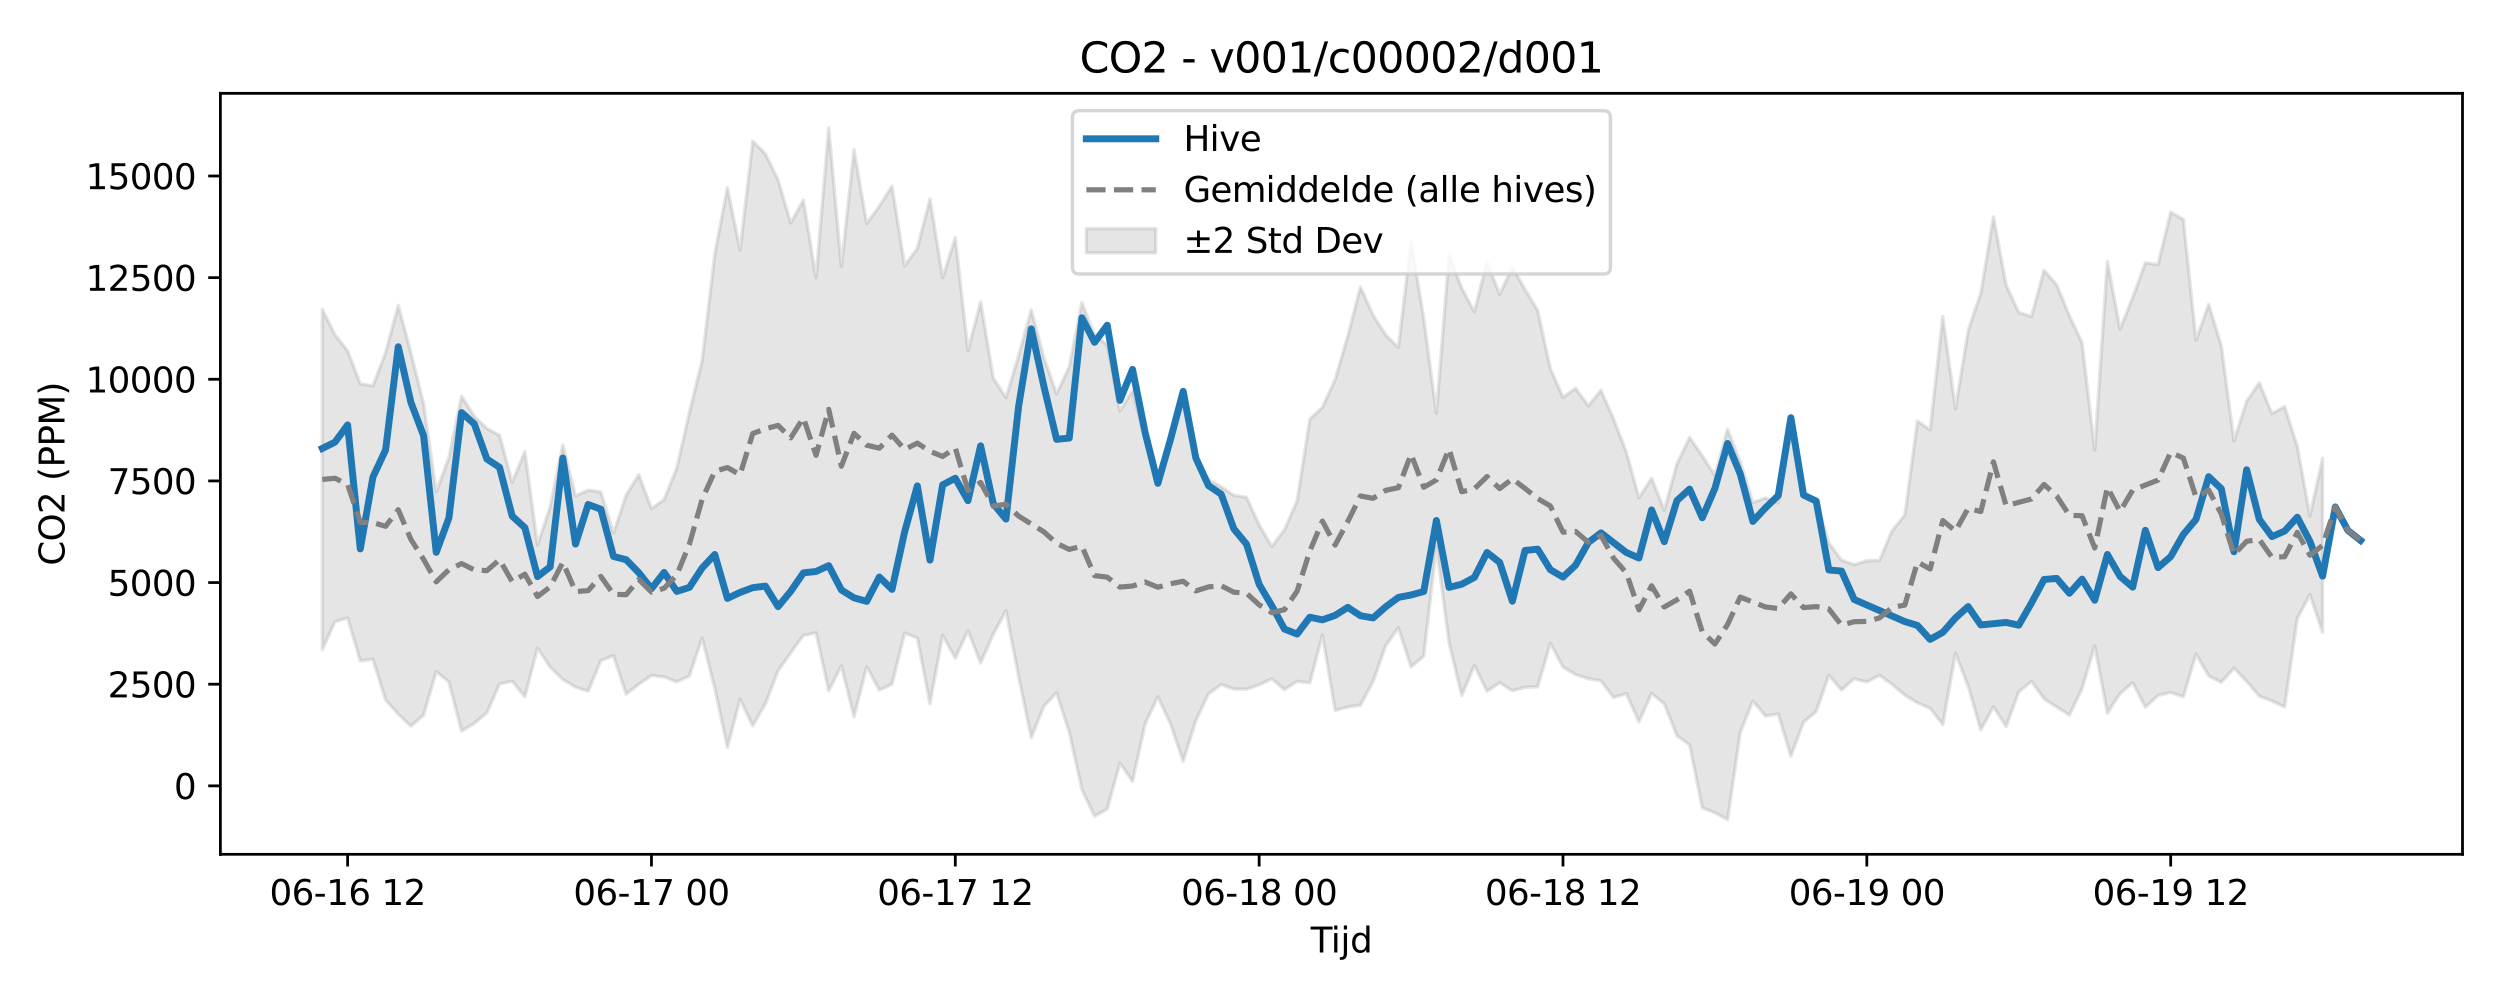 <?xml version="1.0" encoding="utf-8" standalone="no"?>
<!DOCTYPE svg PUBLIC "-//W3C//DTD SVG 1.1//EN"
  "http://www.w3.org/Graphics/SVG/1.1/DTD/svg11.dtd">
<svg xmlns:xlink="http://www.w3.org/1999/xlink" width="720pt" height="288pt" viewBox="0 0 720 288" xmlns="http://www.w3.org/2000/svg" version="1.1">
 <defs>
  <style type="text/css">*{stroke-linejoin: round; stroke-linecap: butt}</style>
 </defs>
 <g id="figure_1">
  <g id="patch_1">
   <path d="M 0 288 
L 720 288 
L 720 0 
L 0 0 
z
" style="fill: #ffffff"/>
  </g>
  <g id="axes_1">
   <g id="patch_2">
    <path d="M 63.47 246.04 
L 709.2 246.04 
L 709.2 26.88 
L 63.47 26.88 
z
" style="fill: #ffffff"/>
   </g>
   <g id="FillBetweenPolyCollection_1">
    <defs>
     <path id="mc5a07f7e3c" d="M 92.821 -198.936 
L 92.821 -100.894 
L 96.467 -108.963 
L 100.114 -110.028 
L 103.76 -97.666 
L 107.406 -98.121 
L 111.052 -86.425 
L 114.698 -82.326 
L 118.344 -78.855 
L 121.99 -82.072 
L 125.637 -94.523 
L 129.283 -91.636 
L 132.929 -77.458 
L 136.575 -79.646 
L 140.221 -82.703 
L 143.867 -90.979 
L 147.513 -91.82 
L 151.159 -87.333 
L 154.806 -101.337 
L 158.452 -95.851 
L 162.098 -92.318 
L 165.744 -90.089 
L 169.39 -88.935 
L 173.036 -97.717 
L 176.682 -99.185 
L 180.329 -88.065 
L 183.975 -90.92 
L 187.621 -93.472 
L 191.267 -93.019 
L 194.913 -91.595 
L 198.559 -93.34 
L 202.205 -104.268 
L 205.851 -89.753 
L 209.498 -72.75 
L 213.144 -86.603 
L 216.79 -78.963 
L 220.436 -85.31 
L 224.082 -94.792 
L 227.728 -100.003 
L 231.374 -105.001 
L 235.021 -105.752 
L 238.667 -89.053 
L 242.313 -96.244 
L 245.959 -81.586 
L 249.605 -95.941 
L 253.251 -89.253 
L 256.897 -90.958 
L 260.543 -105.668 
L 264.19 -104.264 
L 267.836 -85.333 
L 271.482 -105.01 
L 275.128 -98.432 
L 278.774 -106.393 
L 282.42 -97.05 
L 286.066 -105.324 
L 289.712 -112.128 
L 293.359 -93.141 
L 297.005 -75.57 
L 300.651 -84.665 
L 304.297 -88.443 
L 307.943 -77.171 
L 311.589 -60.621 
L 315.235 -52.902 
L 318.882 -54.985 
L 322.528 -68.219 
L 326.174 -62.979 
L 329.82 -79.549 
L 333.466 -87.325 
L 337.112 -79.508 
L 340.758 -68.785 
L 344.404 -80.46 
L 348.051 -88.141 
L 351.697 -90.849 
L 355.343 -89.554 
L 358.989 -89.515 
L 362.635 -90.764 
L 366.281 -92.492 
L 369.927 -89.382 
L 373.574 -91.777 
L 377.22 -91.322 
L 380.866 -105.12 
L 384.512 -83.415 
L 388.158 -84.378 
L 391.804 -84.935 
L 395.45 -91.723 
L 399.096 -102.057 
L 402.743 -107.199 
L 406.389 -95.928 
L 410.035 -99.025 
L 413.681 -130.581 
L 417.327 -102.898 
L 420.973 -87.683 
L 424.619 -96.304 
L 428.266 -88.911 
L 431.912 -91.378 
L 435.558 -89.081 
L 439.204 -90.049 
L 442.85 -90.201 
L 446.496 -102.708 
L 450.142 -95.866 
L 453.788 -93.705 
L 457.435 -92.523 
L 461.081 -91.934 
L 464.727 -87.12 
L 468.373 -88.241 
L 472.019 -80.11 
L 475.665 -88.311 
L 479.311 -85.279 
L 482.958 -76.127 
L 486.604 -73.454 
L 490.25 -55.367 
L 493.896 -53.917 
L 497.542 -51.922 
L 501.188 -76.984 
L 504.834 -86.092 
L 508.48 -81.768 
L 512.127 -82.36 
L 515.773 -70.225 
L 519.419 -79.985 
L 523.065 -83.06 
L 526.711 -93.552 
L 530.357 -89.265 
L 534.003 -92.525 
L 537.649 -91.561 
L 541.296 -93.486 
L 544.942 -90.917 
L 548.588 -87.79 
L 552.234 -85.591 
L 555.88 -84.014 
L 559.526 -79.32 
L 563.172 -99.833 
L 566.819 -90.426 
L 570.465 -77.801 
L 574.111 -84.425 
L 577.757 -78.759 
L 581.403 -88.72 
L 585.049 -91.745 
L 588.695 -86.768 
L 592.341 -84.358 
L 595.988 -82.068 
L 599.634 -89.655 
L 603.28 -101.932 
L 606.926 -82.623 
L 610.572 -88.236 
L 614.218 -91.385 
L 617.864 -84.302 
L 621.511 -87.696 
L 625.157 -88.577 
L 628.803 -87.314 
L 632.449 -99.632 
L 636.095 -93.342 
L 639.741 -91.486 
L 643.387 -95.56 
L 647.033 -91.765 
L 650.68 -87.533 
L 654.326 -86.101 
L 657.972 -84.405 
L 661.618 -109.884 
L 665.264 -116.754 
L 668.91 -105.888 
L 668.91 -155.976 
L 668.91 -155.976 
L 665.264 -139.413 
L 661.618 -159.467 
L 657.972 -170.937 
L 654.326 -168.868 
L 650.68 -177.743 
L 647.033 -172.44 
L 643.387 -161.029 
L 639.741 -188.419 
L 636.095 -200.333 
L 632.449 -190.065 
L 628.803 -224.825 
L 625.157 -226.883 
L 621.511 -211.796 
L 617.864 -212.305 
L 614.218 -202.308 
L 610.572 -193.171 
L 606.926 -212.72 
L 603.28 -158.432 
L 599.634 -189.293 
L 595.988 -197.078 
L 592.341 -205.907 
L 588.695 -210.17 
L 585.049 -196.843 
L 581.403 -198.03 
L 577.757 -205.967 
L 574.111 -225.546 
L 570.465 -203.529 
L 566.819 -192.769 
L 563.172 -170.25 
L 559.526 -196.832 
L 555.88 -164.237 
L 552.234 -166.711 
L 548.588 -139.678 
L 544.942 -135.206 
L 541.296 -126.595 
L 537.649 -126.51 
L 534.003 -125.373 
L 530.357 -126.667 
L 526.711 -131.652 
L 523.065 -143.545 
L 519.419 -146.027 
L 515.773 -163.7 
L 512.127 -143.149 
L 508.48 -144.608 
L 504.834 -143.246 
L 501.188 -155.092 
L 497.542 -164.371 
L 493.896 -151.112 
L 490.25 -156.712 
L 486.604 -162.019 
L 482.958 -154.402 
L 479.311 -141.09 
L 475.665 -150.284 
L 472.019 -144.629 
L 468.373 -157.829 
L 464.727 -167.298 
L 461.081 -175.609 
L 457.435 -171.132 
L 453.788 -176.179 
L 450.142 -173.606 
L 446.496 -181.862 
L 442.85 -198.617 
L 439.204 -204.628 
L 435.558 -211.124 
L 431.912 -203.185 
L 428.266 -212.594 
L 424.619 -198.148 
L 420.973 -205.07 
L 417.327 -214.508 
L 413.681 -168.992 
L 410.035 -196.288 
L 406.389 -218.486 
L 402.743 -187.915 
L 399.096 -191.509 
L 395.45 -197.254 
L 391.804 -205.36 
L 388.158 -191.208 
L 384.512 -178.638 
L 380.866 -170.715 
L 377.22 -167.256 
L 373.574 -143.746 
L 369.927 -135.434 
L 366.281 -130.606 
L 362.635 -136.848 
L 358.989 -144.782 
L 355.343 -145.328 
L 351.697 -147.801 
L 348.051 -149.809 
L 344.404 -155.178 
L 340.758 -172.414 
L 337.112 -160.269 
L 333.466 -150.423 
L 329.82 -161.197 
L 326.174 -175.483 
L 322.528 -169.612 
L 318.882 -188.592 
L 315.235 -191.533 
L 311.589 -200.8 
L 307.943 -182.385 
L 304.297 -174.589 
L 300.651 -184.984 
L 297.005 -198.713 
L 293.359 -185.62 
L 289.712 -173.451 
L 286.066 -179.12 
L 282.42 -201.043 
L 278.774 -187.043 
L 275.128 -219.534 
L 271.482 -208.053 
L 267.836 -230.708 
L 264.19 -216.506 
L 260.543 -211.407 
L 256.897 -234.4 
L 253.251 -228.612 
L 249.605 -223.629 
L 245.959 -244.828 
L 242.313 -211.23 
L 238.667 -251.158 
L 235.021 -207.991 
L 231.374 -230.32 
L 227.728 -223.789 
L 224.082 -236.185 
L 220.436 -243.698 
L 216.79 -247.322 
L 213.144 -215.958 
L 209.498 -233.933 
L 205.851 -214.768 
L 202.205 -184.054 
L 198.559 -169.317 
L 194.913 -153.217 
L 191.267 -144.152 
L 187.621 -141.501 
L 183.975 -151.288 
L 180.329 -145.398 
L 176.682 -134.48 
L 173.036 -146.284 
L 169.39 -146.854 
L 165.744 -145.177 
L 162.098 -159.8 
L 158.452 -142.118 
L 154.806 -131.07 
L 151.159 -157.963 
L 147.513 -149.126 
L 143.867 -162.644 
L 140.221 -164.596 
L 136.575 -168.112 
L 132.929 -173.916 
L 129.283 -156.221 
L 125.637 -146.34 
L 121.99 -171.748 
L 118.344 -186.431 
L 114.698 -200.073 
L 111.052 -186.427 
L 107.406 -176.891 
L 103.76 -177.458 
L 100.114 -186.963 
L 96.467 -191.577 
L 92.821 -198.936 
z
" style="stroke: #808080; stroke-opacity: 0.2"/>
    </defs>
    <g clip-path="url(#p10c79f0e01)">
     <use xlink:href="#mc5a07f7e3c" x="0" y="288" style="fill: #808080; fill-opacity: 0.2; stroke: #808080; stroke-opacity: 0.2"/>
    </g>
   </g>
   <g id="matplotlib.axis_1">
    <g id="xtick_1">
     <g id="line2d_1">
      <defs>
       <path id="m5c81a3098c" d="M 0 0 
L 0 3.5 
" style="stroke: #000000; stroke-width: 0.8"/>
      </defs>
      <g>
       <use xlink:href="#m5c81a3098c" x="100.114" y="246.04" style="stroke: #000000; stroke-width: 0.8"/>
      </g>
     </g>
     <g id="text_1">
      <!-- 06-16 12 -->
      <g transform="translate(77.633 260.638) scale(0.1 -0.1)">
       <defs>
        <path id="DejaVuSans-30" d="M 2034 4250 
Q 1547 4250 1301 3770 
Q 1056 3291 1056 2328 
Q 1056 1369 1301 889 
Q 1547 409 2034 409 
Q 2525 409 2770 889 
Q 3016 1369 3016 2328 
Q 3016 3291 2770 3770 
Q 2525 4250 2034 4250 
z
M 2034 4750 
Q 2819 4750 3233 4129 
Q 3647 3509 3647 2328 
Q 3647 1150 3233 529 
Q 2819 -91 2034 -91 
Q 1250 -91 836 529 
Q 422 1150 422 2328 
Q 422 3509 836 4129 
Q 1250 4750 2034 4750 
z
" transform="scale(0.016)"/>
        <path id="DejaVuSans-36" d="M 2113 2584 
Q 1688 2584 1439 2293 
Q 1191 2003 1191 1497 
Q 1191 994 1439 701 
Q 1688 409 2113 409 
Q 2538 409 2786 701 
Q 3034 994 3034 1497 
Q 3034 2003 2786 2293 
Q 2538 2584 2113 2584 
z
M 3366 4563 
L 3366 3988 
Q 3128 4100 2886 4159 
Q 2644 4219 2406 4219 
Q 1781 4219 1451 3797 
Q 1122 3375 1075 2522 
Q 1259 2794 1537 2939 
Q 1816 3084 2150 3084 
Q 2853 3084 3261 2657 
Q 3669 2231 3669 1497 
Q 3669 778 3244 343 
Q 2819 -91 2113 -91 
Q 1303 -91 875 529 
Q 447 1150 447 2328 
Q 447 3434 972 4092 
Q 1497 4750 2381 4750 
Q 2619 4750 2861 4703 
Q 3103 4656 3366 4563 
z
" transform="scale(0.016)"/>
        <path id="DejaVuSans-2d" d="M 313 2009 
L 1997 2009 
L 1997 1497 
L 313 1497 
L 313 2009 
z
" transform="scale(0.016)"/>
        <path id="DejaVuSans-31" d="M 794 531 
L 1825 531 
L 1825 4091 
L 703 3866 
L 703 4441 
L 1819 4666 
L 2450 4666 
L 2450 531 
L 3481 531 
L 3481 0 
L 794 0 
L 794 531 
z
" transform="scale(0.016)"/>
        <path id="DejaVuSans-20" transform="scale(0.016)"/>
        <path id="DejaVuSans-32" d="M 1228 531 
L 3431 531 
L 3431 0 
L 469 0 
L 469 531 
Q 828 903 1448 1529 
Q 2069 2156 2228 2338 
Q 2531 2678 2651 2914 
Q 2772 3150 2772 3378 
Q 2772 3750 2511 3984 
Q 2250 4219 1831 4219 
Q 1534 4219 1204 4116 
Q 875 4013 500 3803 
L 500 4441 
Q 881 4594 1212 4672 
Q 1544 4750 1819 4750 
Q 2544 4750 2975 4387 
Q 3406 4025 3406 3419 
Q 3406 3131 3298 2873 
Q 3191 2616 2906 2266 
Q 2828 2175 2409 1742 
Q 1991 1309 1228 531 
z
" transform="scale(0.016)"/>
       </defs>
       <use xlink:href="#DejaVuSans-30"/>
       <use xlink:href="#DejaVuSans-36" transform="translate(63.623 0)"/>
       <use xlink:href="#DejaVuSans-2d" transform="translate(127.246 0)"/>
       <use xlink:href="#DejaVuSans-31" transform="translate(163.33 0)"/>
       <use xlink:href="#DejaVuSans-36" transform="translate(226.953 0)"/>
       <use xlink:href="#DejaVuSans-20" transform="translate(290.576 0)"/>
       <use xlink:href="#DejaVuSans-31" transform="translate(322.363 0)"/>
       <use xlink:href="#DejaVuSans-32" transform="translate(385.986 0)"/>
      </g>
     </g>
    </g>
    <g id="xtick_2">
     <g id="line2d_2">
      <g>
       <use xlink:href="#m5c81a3098c" x="187.621" y="246.04" style="stroke: #000000; stroke-width: 0.8"/>
      </g>
     </g>
     <g id="text_2">
      <!-- 06-17 00 -->
      <g transform="translate(165.14 260.638) scale(0.1 -0.1)">
       <defs>
        <path id="DejaVuSans-37" d="M 525 4666 
L 3525 4666 
L 3525 4397 
L 1831 0 
L 1172 0 
L 2766 4134 
L 525 4134 
L 525 4666 
z
" transform="scale(0.016)"/>
       </defs>
       <use xlink:href="#DejaVuSans-30"/>
       <use xlink:href="#DejaVuSans-36" transform="translate(63.623 0)"/>
       <use xlink:href="#DejaVuSans-2d" transform="translate(127.246 0)"/>
       <use xlink:href="#DejaVuSans-31" transform="translate(163.33 0)"/>
       <use xlink:href="#DejaVuSans-37" transform="translate(226.953 0)"/>
       <use xlink:href="#DejaVuSans-20" transform="translate(290.576 0)"/>
       <use xlink:href="#DejaVuSans-30" transform="translate(322.363 0)"/>
       <use xlink:href="#DejaVuSans-30" transform="translate(385.986 0)"/>
      </g>
     </g>
    </g>
    <g id="xtick_3">
     <g id="line2d_3">
      <g>
       <use xlink:href="#m5c81a3098c" x="275.128" y="246.04" style="stroke: #000000; stroke-width: 0.8"/>
      </g>
     </g>
     <g id="text_3">
      <!-- 06-17 12 -->
      <g transform="translate(252.648 260.638) scale(0.1 -0.1)">
       <use xlink:href="#DejaVuSans-30"/>
       <use xlink:href="#DejaVuSans-36" transform="translate(63.623 0)"/>
       <use xlink:href="#DejaVuSans-2d" transform="translate(127.246 0)"/>
       <use xlink:href="#DejaVuSans-31" transform="translate(163.33 0)"/>
       <use xlink:href="#DejaVuSans-37" transform="translate(226.953 0)"/>
       <use xlink:href="#DejaVuSans-20" transform="translate(290.576 0)"/>
       <use xlink:href="#DejaVuSans-31" transform="translate(322.363 0)"/>
       <use xlink:href="#DejaVuSans-32" transform="translate(385.986 0)"/>
      </g>
     </g>
    </g>
    <g id="xtick_4">
     <g id="line2d_4">
      <g>
       <use xlink:href="#m5c81a3098c" x="362.635" y="246.04" style="stroke: #000000; stroke-width: 0.8"/>
      </g>
     </g>
     <g id="text_4">
      <!-- 06-18 00 -->
      <g transform="translate(340.155 260.638) scale(0.1 -0.1)">
       <defs>
        <path id="DejaVuSans-38" d="M 2034 2216 
Q 1584 2216 1326 1975 
Q 1069 1734 1069 1313 
Q 1069 891 1326 650 
Q 1584 409 2034 409 
Q 2484 409 2743 651 
Q 3003 894 3003 1313 
Q 3003 1734 2745 1975 
Q 2488 2216 2034 2216 
z
M 1403 2484 
Q 997 2584 770 2862 
Q 544 3141 544 3541 
Q 544 4100 942 4425 
Q 1341 4750 2034 4750 
Q 2731 4750 3128 4425 
Q 3525 4100 3525 3541 
Q 3525 3141 3298 2862 
Q 3072 2584 2669 2484 
Q 3125 2378 3379 2068 
Q 3634 1759 3634 1313 
Q 3634 634 3220 271 
Q 2806 -91 2034 -91 
Q 1263 -91 848 271 
Q 434 634 434 1313 
Q 434 1759 690 2068 
Q 947 2378 1403 2484 
z
M 1172 3481 
Q 1172 3119 1398 2916 
Q 1625 2713 2034 2713 
Q 2441 2713 2670 2916 
Q 2900 3119 2900 3481 
Q 2900 3844 2670 4047 
Q 2441 4250 2034 4250 
Q 1625 4250 1398 4047 
Q 1172 3844 1172 3481 
z
" transform="scale(0.016)"/>
       </defs>
       <use xlink:href="#DejaVuSans-30"/>
       <use xlink:href="#DejaVuSans-36" transform="translate(63.623 0)"/>
       <use xlink:href="#DejaVuSans-2d" transform="translate(127.246 0)"/>
       <use xlink:href="#DejaVuSans-31" transform="translate(163.33 0)"/>
       <use xlink:href="#DejaVuSans-38" transform="translate(226.953 0)"/>
       <use xlink:href="#DejaVuSans-20" transform="translate(290.576 0)"/>
       <use xlink:href="#DejaVuSans-30" transform="translate(322.363 0)"/>
       <use xlink:href="#DejaVuSans-30" transform="translate(385.986 0)"/>
      </g>
     </g>
    </g>
    <g id="xtick_5">
     <g id="line2d_5">
      <g>
       <use xlink:href="#m5c81a3098c" x="450.142" y="246.04" style="stroke: #000000; stroke-width: 0.8"/>
      </g>
     </g>
     <g id="text_5">
      <!-- 06-18 12 -->
      <g transform="translate(427.662 260.638) scale(0.1 -0.1)">
       <use xlink:href="#DejaVuSans-30"/>
       <use xlink:href="#DejaVuSans-36" transform="translate(63.623 0)"/>
       <use xlink:href="#DejaVuSans-2d" transform="translate(127.246 0)"/>
       <use xlink:href="#DejaVuSans-31" transform="translate(163.33 0)"/>
       <use xlink:href="#DejaVuSans-38" transform="translate(226.953 0)"/>
       <use xlink:href="#DejaVuSans-20" transform="translate(290.576 0)"/>
       <use xlink:href="#DejaVuSans-31" transform="translate(322.363 0)"/>
       <use xlink:href="#DejaVuSans-32" transform="translate(385.986 0)"/>
      </g>
     </g>
    </g>
    <g id="xtick_6">
     <g id="line2d_6">
      <g>
       <use xlink:href="#m5c81a3098c" x="537.649" y="246.04" style="stroke: #000000; stroke-width: 0.8"/>
      </g>
     </g>
     <g id="text_6">
      <!-- 06-19 00 -->
      <g transform="translate(515.169 260.638) scale(0.1 -0.1)">
       <defs>
        <path id="DejaVuSans-39" d="M 703 97 
L 703 672 
Q 941 559 1184 500 
Q 1428 441 1663 441 
Q 2288 441 2617 861 
Q 2947 1281 2994 2138 
Q 2813 1869 2534 1725 
Q 2256 1581 1919 1581 
Q 1219 1581 811 2004 
Q 403 2428 403 3163 
Q 403 3881 828 4315 
Q 1253 4750 1959 4750 
Q 2769 4750 3195 4129 
Q 3622 3509 3622 2328 
Q 3622 1225 3098 567 
Q 2575 -91 1691 -91 
Q 1453 -91 1209 -44 
Q 966 3 703 97 
z
M 1959 2075 
Q 2384 2075 2632 2365 
Q 2881 2656 2881 3163 
Q 2881 3666 2632 3958 
Q 2384 4250 1959 4250 
Q 1534 4250 1286 3958 
Q 1038 3666 1038 3163 
Q 1038 2656 1286 2365 
Q 1534 2075 1959 2075 
z
" transform="scale(0.016)"/>
       </defs>
       <use xlink:href="#DejaVuSans-30"/>
       <use xlink:href="#DejaVuSans-36" transform="translate(63.623 0)"/>
       <use xlink:href="#DejaVuSans-2d" transform="translate(127.246 0)"/>
       <use xlink:href="#DejaVuSans-31" transform="translate(163.33 0)"/>
       <use xlink:href="#DejaVuSans-39" transform="translate(226.953 0)"/>
       <use xlink:href="#DejaVuSans-20" transform="translate(290.576 0)"/>
       <use xlink:href="#DejaVuSans-30" transform="translate(322.363 0)"/>
       <use xlink:href="#DejaVuSans-30" transform="translate(385.986 0)"/>
      </g>
     </g>
    </g>
    <g id="xtick_7">
     <g id="line2d_7">
      <g>
       <use xlink:href="#m5c81a3098c" x="625.157" y="246.04" style="stroke: #000000; stroke-width: 0.8"/>
      </g>
     </g>
     <g id="text_7">
      <!-- 06-19 12 -->
      <g transform="translate(602.676 260.638) scale(0.1 -0.1)">
       <use xlink:href="#DejaVuSans-30"/>
       <use xlink:href="#DejaVuSans-36" transform="translate(63.623 0)"/>
       <use xlink:href="#DejaVuSans-2d" transform="translate(127.246 0)"/>
       <use xlink:href="#DejaVuSans-31" transform="translate(163.33 0)"/>
       <use xlink:href="#DejaVuSans-39" transform="translate(226.953 0)"/>
       <use xlink:href="#DejaVuSans-20" transform="translate(290.576 0)"/>
       <use xlink:href="#DejaVuSans-31" transform="translate(322.363 0)"/>
       <use xlink:href="#DejaVuSans-32" transform="translate(385.986 0)"/>
      </g>
     </g>
    </g>
    <g id="text_8">
     <!-- Tijd -->
     <g transform="translate(377.485 274.317) scale(0.1 -0.1)">
      <defs>
       <path id="DejaVuSans-54" d="M -19 4666 
L 3928 4666 
L 3928 4134 
L 2272 4134 
L 2272 0 
L 1638 0 
L 1638 4134 
L -19 4134 
L -19 4666 
z
" transform="scale(0.016)"/>
       <path id="DejaVuSans-69" d="M 603 3500 
L 1178 3500 
L 1178 0 
L 603 0 
L 603 3500 
z
M 603 4863 
L 1178 4863 
L 1178 4134 
L 603 4134 
L 603 4863 
z
" transform="scale(0.016)"/>
       <path id="DejaVuSans-6a" d="M 603 3500 
L 1178 3500 
L 1178 -63 
Q 1178 -731 923 -1031 
Q 669 -1331 103 -1331 
L -116 -1331 
L -116 -844 
L 38 -844 
Q 366 -844 484 -692 
Q 603 -541 603 -63 
L 603 3500 
z
M 603 4863 
L 1178 4863 
L 1178 4134 
L 603 4134 
L 603 4863 
z
" transform="scale(0.016)"/>
       <path id="DejaVuSans-64" d="M 2906 2969 
L 2906 4863 
L 3481 4863 
L 3481 0 
L 2906 0 
L 2906 525 
Q 2725 213 2448 61 
Q 2172 -91 1784 -91 
Q 1150 -91 751 415 
Q 353 922 353 1747 
Q 353 2572 751 3078 
Q 1150 3584 1784 3584 
Q 2172 3584 2448 3432 
Q 2725 3281 2906 2969 
z
M 947 1747 
Q 947 1113 1208 752 
Q 1469 391 1925 391 
Q 2381 391 2643 752 
Q 2906 1113 2906 1747 
Q 2906 2381 2643 2742 
Q 2381 3103 1925 3103 
Q 1469 3103 1208 2742 
Q 947 2381 947 1747 
z
" transform="scale(0.016)"/>
      </defs>
      <use xlink:href="#DejaVuSans-54"/>
      <use xlink:href="#DejaVuSans-69" transform="translate(57.959 0)"/>
      <use xlink:href="#DejaVuSans-6a" transform="translate(85.742 0)"/>
      <use xlink:href="#DejaVuSans-64" transform="translate(113.525 0)"/>
     </g>
    </g>
   </g>
   <g id="matplotlib.axis_2">
    <g id="ytick_1">
     <g id="line2d_8">
      <defs>
       <path id="me2ea8c45c2" d="M 0 0 
L -3.5 0 
" style="stroke: #000000; stroke-width: 0.8"/>
      </defs>
      <g>
       <use xlink:href="#me2ea8c45c2" x="63.47" y="226.328" style="stroke: #000000; stroke-width: 0.8"/>
      </g>
     </g>
     <g id="text_9">
      <!-- 0 -->
      <g transform="translate(50.108 230.127) scale(0.1 -0.1)">
       <use xlink:href="#DejaVuSans-30"/>
      </g>
     </g>
    </g>
    <g id="ytick_2">
     <g id="line2d_9">
      <g>
       <use xlink:href="#me2ea8c45c2" x="63.47" y="197.054" style="stroke: #000000; stroke-width: 0.8"/>
      </g>
     </g>
     <g id="text_10">
      <!-- 2500 -->
      <g transform="translate(31.02 200.853) scale(0.1 -0.1)">
       <defs>
        <path id="DejaVuSans-35" d="M 691 4666 
L 3169 4666 
L 3169 4134 
L 1269 4134 
L 1269 2991 
Q 1406 3038 1543 3061 
Q 1681 3084 1819 3084 
Q 2600 3084 3056 2656 
Q 3513 2228 3513 1497 
Q 3513 744 3044 326 
Q 2575 -91 1722 -91 
Q 1428 -91 1123 -41 
Q 819 9 494 109 
L 494 744 
Q 775 591 1075 516 
Q 1375 441 1709 441 
Q 2250 441 2565 725 
Q 2881 1009 2881 1497 
Q 2881 1984 2565 2268 
Q 2250 2553 1709 2553 
Q 1456 2553 1204 2497 
Q 953 2441 691 2322 
L 691 4666 
z
" transform="scale(0.016)"/>
       </defs>
       <use xlink:href="#DejaVuSans-32"/>
       <use xlink:href="#DejaVuSans-35" transform="translate(63.623 0)"/>
       <use xlink:href="#DejaVuSans-30" transform="translate(127.246 0)"/>
       <use xlink:href="#DejaVuSans-30" transform="translate(190.869 0)"/>
      </g>
     </g>
    </g>
    <g id="ytick_3">
     <g id="line2d_10">
      <g>
       <use xlink:href="#me2ea8c45c2" x="63.47" y="167.78" style="stroke: #000000; stroke-width: 0.8"/>
      </g>
     </g>
     <g id="text_11">
      <!-- 5000 -->
      <g transform="translate(31.02 171.579) scale(0.1 -0.1)">
       <use xlink:href="#DejaVuSans-35"/>
       <use xlink:href="#DejaVuSans-30" transform="translate(63.623 0)"/>
       <use xlink:href="#DejaVuSans-30" transform="translate(127.246 0)"/>
       <use xlink:href="#DejaVuSans-30" transform="translate(190.869 0)"/>
      </g>
     </g>
    </g>
    <g id="ytick_4">
     <g id="line2d_11">
      <g>
       <use xlink:href="#me2ea8c45c2" x="63.47" y="138.506" style="stroke: #000000; stroke-width: 0.8"/>
      </g>
     </g>
     <g id="text_12">
      <!-- 7500 -->
      <g transform="translate(31.02 142.306) scale(0.1 -0.1)">
       <use xlink:href="#DejaVuSans-37"/>
       <use xlink:href="#DejaVuSans-35" transform="translate(63.623 0)"/>
       <use xlink:href="#DejaVuSans-30" transform="translate(127.246 0)"/>
       <use xlink:href="#DejaVuSans-30" transform="translate(190.869 0)"/>
      </g>
     </g>
    </g>
    <g id="ytick_5">
     <g id="line2d_12">
      <g>
       <use xlink:href="#me2ea8c45c2" x="63.47" y="109.233" style="stroke: #000000; stroke-width: 0.8"/>
      </g>
     </g>
     <g id="text_13">
      <!-- 10000 -->
      <g transform="translate(24.657 113.032) scale(0.1 -0.1)">
       <use xlink:href="#DejaVuSans-31"/>
       <use xlink:href="#DejaVuSans-30" transform="translate(63.623 0)"/>
       <use xlink:href="#DejaVuSans-30" transform="translate(127.246 0)"/>
       <use xlink:href="#DejaVuSans-30" transform="translate(190.869 0)"/>
       <use xlink:href="#DejaVuSans-30" transform="translate(254.492 0)"/>
      </g>
     </g>
    </g>
    <g id="ytick_6">
     <g id="line2d_13">
      <g>
       <use xlink:href="#me2ea8c45c2" x="63.47" y="79.959" style="stroke: #000000; stroke-width: 0.8"/>
      </g>
     </g>
     <g id="text_14">
      <!-- 12500 -->
      <g transform="translate(24.657 83.758) scale(0.1 -0.1)">
       <use xlink:href="#DejaVuSans-31"/>
       <use xlink:href="#DejaVuSans-32" transform="translate(63.623 0)"/>
       <use xlink:href="#DejaVuSans-35" transform="translate(127.246 0)"/>
       <use xlink:href="#DejaVuSans-30" transform="translate(190.869 0)"/>
       <use xlink:href="#DejaVuSans-30" transform="translate(254.492 0)"/>
      </g>
     </g>
    </g>
    <g id="ytick_7">
     <g id="line2d_14">
      <g>
       <use xlink:href="#me2ea8c45c2" x="63.47" y="50.685" style="stroke: #000000; stroke-width: 0.8"/>
      </g>
     </g>
     <g id="text_15">
      <!-- 15000 -->
      <g transform="translate(24.657 54.484) scale(0.1 -0.1)">
       <use xlink:href="#DejaVuSans-31"/>
       <use xlink:href="#DejaVuSans-35" transform="translate(63.623 0)"/>
       <use xlink:href="#DejaVuSans-30" transform="translate(127.246 0)"/>
       <use xlink:href="#DejaVuSans-30" transform="translate(190.869 0)"/>
       <use xlink:href="#DejaVuSans-30" transform="translate(254.492 0)"/>
      </g>
     </g>
    </g>
    <g id="text_16">
     <!-- CO2 (PPM) -->
     <g transform="translate(18.578 162.903) rotate(-90) scale(0.1 -0.1)">
      <defs>
       <path id="DejaVuSans-43" d="M 4122 4306 
L 4122 3641 
Q 3803 3938 3442 4084 
Q 3081 4231 2675 4231 
Q 1875 4231 1450 3742 
Q 1025 3253 1025 2328 
Q 1025 1406 1450 917 
Q 1875 428 2675 428 
Q 3081 428 3442 575 
Q 3803 722 4122 1019 
L 4122 359 
Q 3791 134 3420 21 
Q 3050 -91 2638 -91 
Q 1578 -91 968 557 
Q 359 1206 359 2328 
Q 359 3453 968 4101 
Q 1578 4750 2638 4750 
Q 3056 4750 3426 4639 
Q 3797 4528 4122 4306 
z
" transform="scale(0.016)"/>
       <path id="DejaVuSans-4f" d="M 2522 4238 
Q 1834 4238 1429 3725 
Q 1025 3213 1025 2328 
Q 1025 1447 1429 934 
Q 1834 422 2522 422 
Q 3209 422 3611 934 
Q 4013 1447 4013 2328 
Q 4013 3213 3611 3725 
Q 3209 4238 2522 4238 
z
M 2522 4750 
Q 3503 4750 4090 4092 
Q 4678 3434 4678 2328 
Q 4678 1225 4090 567 
Q 3503 -91 2522 -91 
Q 1538 -91 948 565 
Q 359 1222 359 2328 
Q 359 3434 948 4092 
Q 1538 4750 2522 4750 
z
" transform="scale(0.016)"/>
       <path id="DejaVuSans-28" d="M 1984 4856 
Q 1566 4138 1362 3434 
Q 1159 2731 1159 2009 
Q 1159 1288 1364 580 
Q 1569 -128 1984 -844 
L 1484 -844 
Q 1016 -109 783 600 
Q 550 1309 550 2009 
Q 550 2706 781 3412 
Q 1013 4119 1484 4856 
L 1984 4856 
z
" transform="scale(0.016)"/>
       <path id="DejaVuSans-50" d="M 1259 4147 
L 1259 2394 
L 2053 2394 
Q 2494 2394 2734 2622 
Q 2975 2850 2975 3272 
Q 2975 3691 2734 3919 
Q 2494 4147 2053 4147 
L 1259 4147 
z
M 628 4666 
L 2053 4666 
Q 2838 4666 3239 4311 
Q 3641 3956 3641 3272 
Q 3641 2581 3239 2228 
Q 2838 1875 2053 1875 
L 1259 1875 
L 1259 0 
L 628 0 
L 628 4666 
z
" transform="scale(0.016)"/>
       <path id="DejaVuSans-4d" d="M 628 4666 
L 1569 4666 
L 2759 1491 
L 3956 4666 
L 4897 4666 
L 4897 0 
L 4281 0 
L 4281 4097 
L 3078 897 
L 2444 897 
L 1241 4097 
L 1241 0 
L 628 0 
L 628 4666 
z
" transform="scale(0.016)"/>
       <path id="DejaVuSans-29" d="M 513 4856 
L 1013 4856 
Q 1481 4119 1714 3412 
Q 1947 2706 1947 2009 
Q 1947 1309 1714 600 
Q 1481 -109 1013 -844 
L 513 -844 
Q 928 -128 1133 580 
Q 1338 1288 1338 2009 
Q 1338 2731 1133 3434 
Q 928 4138 513 4856 
z
" transform="scale(0.016)"/>
      </defs>
      <use xlink:href="#DejaVuSans-43"/>
      <use xlink:href="#DejaVuSans-4f" transform="translate(69.824 0)"/>
      <use xlink:href="#DejaVuSans-32" transform="translate(148.535 0)"/>
      <use xlink:href="#DejaVuSans-20" transform="translate(212.158 0)"/>
      <use xlink:href="#DejaVuSans-28" transform="translate(243.945 0)"/>
      <use xlink:href="#DejaVuSans-50" transform="translate(282.959 0)"/>
      <use xlink:href="#DejaVuSans-50" transform="translate(343.262 0)"/>
      <use xlink:href="#DejaVuSans-4d" transform="translate(403.564 0)"/>
      <use xlink:href="#DejaVuSans-29" transform="translate(489.844 0)"/>
     </g>
    </g>
   </g>
   <g id="line2d_15">
    <path d="M 92.821 129.139 
L 96.467 127.347 
L 100.114 122.377 
L 103.76 158.089 
L 107.406 137.394 
L 111.052 129.58 
L 114.698 99.871 
L 118.344 115.919 
L 121.99 125.462 
L 125.637 159.064 
L 129.283 149.182 
L 132.929 118.831 
L 136.575 122.062 
L 140.221 132.191 
L 143.867 134.607 
L 147.513 148.643 
L 151.159 151.972 
L 154.806 166.065 
L 158.452 163.245 
L 162.098 131.918 
L 165.744 156.699 
L 169.39 145.29 
L 173.036 146.656 
L 176.682 160.271 
L 180.329 161.188 
L 183.975 164.939 
L 187.621 169.529 
L 191.267 164.865 
L 194.913 170.325 
L 198.559 169.166 
L 202.205 163.582 
L 205.851 159.701 
L 209.498 172.341 
L 213.144 170.62 
L 216.79 169.244 
L 220.436 168.799 
L 224.082 174.716 
L 227.728 170.298 
L 231.374 164.986 
L 235.021 164.584 
L 238.667 162.905 
L 242.313 169.9 
L 245.959 172.183 
L 249.605 173.182 
L 253.251 166.184 
L 256.897 169.743 
L 260.543 153.136 
L 264.19 139.939 
L 267.836 161.309 
L 271.482 139.634 
L 275.128 137.734 
L 278.774 144.197 
L 282.42 128.409 
L 286.066 145.083 
L 289.712 149.498 
L 293.359 117.051 
L 297.005 94.719 
L 300.651 111.333 
L 304.297 126.524 
L 307.943 126.169 
L 311.589 91.52 
L 315.235 98.581 
L 318.882 93.663 
L 322.528 115.31 
L 326.174 106.391 
L 329.82 124.67 
L 333.466 139.197 
L 337.112 126.504 
L 340.758 112.71 
L 344.404 131.91 
L 348.051 139.869 
L 351.697 142.312 
L 355.343 152.308 
L 358.989 156.711 
L 362.635 168.295 
L 366.281 174.462 
L 369.927 181.18 
L 373.574 182.604 
L 377.22 177.761 
L 380.866 178.512 
L 384.512 177.23 
L 388.158 174.919 
L 391.804 177.327 
L 395.45 177.96 
L 399.096 174.759 
L 402.743 172.048 
L 406.389 171.352 
L 410.035 170.356 
L 413.681 149.908 
L 417.327 169.166 
L 420.973 168.252 
L 424.619 166.293 
L 428.266 159.111 
L 431.912 161.968 
L 435.558 173.155 
L 439.204 158.53 
L 442.85 158.159 
L 446.496 164.072 
L 450.142 166.203 
L 453.788 162.737 
L 457.435 156.246 
L 461.081 153.463 
L 468.373 159.119 
L 472.019 160.712 
L 475.665 146.855 
L 479.311 156 
L 482.958 144.178 
L 486.604 140.852 
L 490.25 149.127 
L 493.896 140.638 
L 497.542 127.722 
L 501.188 136.5 
L 504.834 150.169 
L 508.48 146.235 
L 512.127 142.714 
L 515.773 120.306 
L 519.419 142.562 
L 523.065 144.322 
L 526.711 164.15 
L 530.357 164.47 
L 534.003 172.651 
L 548.588 179.01 
L 552.234 180.13 
L 555.88 184.146 
L 559.526 182.118 
L 563.172 177.967 
L 566.819 174.701 
L 570.465 179.981 
L 577.757 179.259 
L 581.403 180.052 
L 585.049 173.682 
L 588.695 166.89 
L 592.341 166.586 
L 595.988 170.86 
L 599.634 166.785 
L 603.28 172.862 
L 606.926 159.689 
L 610.572 165.993 
L 614.218 169.103 
L 617.864 152.73 
L 621.511 163.471 
L 625.157 160.31 
L 628.803 153.904 
L 632.449 149.572 
L 636.095 137.289 
L 639.741 140.766 
L 643.387 158.9 
L 647.033 135.294 
L 650.68 149.572 
L 654.326 154.541 
L 657.972 152.952 
L 661.618 148.963 
L 665.264 155.911 
L 668.91 165.922 
L 672.556 145.997 
L 676.203 152.776 
L 679.849 155.653 
L 679.849 155.653 
" clip-path="url(#p10c79f0e01)" style="fill: none; stroke: #1f77b4; stroke-width: 2; stroke-linecap: square"/>
   </g>
   <g id="line2d_16">
    <path d="M 92.821 138.085 
L 96.467 137.73 
L 100.114 139.504 
L 103.76 150.438 
L 107.406 150.494 
L 111.052 151.574 
L 114.698 146.8 
L 118.344 155.357 
L 121.99 161.09 
L 125.637 167.569 
L 129.283 164.071 
L 132.929 162.313 
L 136.575 164.121 
L 140.221 164.35 
L 143.867 161.189 
L 147.513 167.527 
L 151.159 165.352 
L 154.806 171.797 
L 158.452 169.016 
L 162.098 161.941 
L 165.744 170.367 
L 169.39 170.105 
L 173.036 165.999 
L 176.682 171.168 
L 180.329 171.269 
L 183.975 166.896 
L 187.621 170.514 
L 191.267 169.414 
L 194.913 165.594 
L 198.559 156.672 
L 202.205 143.839 
L 205.851 135.74 
L 209.498 134.659 
L 213.144 136.72 
L 216.79 124.858 
L 220.436 123.496 
L 224.082 122.511 
L 227.728 126.104 
L 231.374 120.34 
L 235.021 131.128 
L 238.667 117.894 
L 242.313 134.263 
L 245.959 124.793 
L 249.605 128.215 
L 253.251 129.067 
L 256.897 125.321 
L 260.543 129.463 
L 264.19 127.615 
L 267.836 129.979 
L 271.482 131.468 
L 275.128 129.017 
L 278.774 141.282 
L 282.42 138.954 
L 286.066 145.778 
L 289.712 145.21 
L 293.359 148.619 
L 300.651 153.176 
L 304.297 156.484 
L 307.943 158.222 
L 311.589 157.29 
L 315.235 165.782 
L 318.882 166.212 
L 322.528 169.084 
L 326.174 168.769 
L 329.82 167.627 
L 333.466 169.126 
L 337.112 168.111 
L 340.758 167.4 
L 344.404 170.181 
L 348.051 169.025 
L 351.697 168.675 
L 355.343 170.559 
L 358.989 170.851 
L 362.635 174.194 
L 366.281 176.451 
L 369.927 175.592 
L 373.574 170.239 
L 377.22 158.711 
L 380.866 150.083 
L 384.512 156.974 
L 388.158 150.207 
L 391.804 142.852 
L 395.45 143.511 
L 399.096 141.217 
L 402.743 140.443 
L 406.389 130.793 
L 410.035 140.344 
L 413.681 138.214 
L 417.327 129.297 
L 420.973 141.623 
L 424.619 140.774 
L 428.266 137.247 
L 431.912 140.719 
L 435.558 137.898 
L 439.204 140.661 
L 442.85 143.591 
L 446.496 145.715 
L 450.142 153.264 
L 453.788 153.058 
L 457.435 156.173 
L 461.081 154.228 
L 464.727 160.791 
L 468.373 164.965 
L 472.019 175.631 
L 475.665 168.703 
L 479.311 174.815 
L 482.958 172.736 
L 486.604 170.264 
L 490.25 181.961 
L 493.896 185.486 
L 497.542 179.853 
L 501.188 171.962 
L 508.48 174.812 
L 512.127 175.245 
L 515.773 171.038 
L 519.419 174.994 
L 523.065 174.698 
L 526.711 175.398 
L 530.357 180.034 
L 534.003 179.051 
L 537.649 178.965 
L 541.296 177.96 
L 544.942 174.939 
L 548.588 174.266 
L 552.234 161.849 
L 555.88 163.874 
L 559.526 149.924 
L 563.172 152.959 
L 566.819 146.403 
L 570.465 147.335 
L 574.111 133.015 
L 577.757 145.637 
L 585.049 143.706 
L 588.695 139.531 
L 592.341 142.868 
L 595.988 148.427 
L 599.634 148.526 
L 603.28 157.818 
L 606.926 140.329 
L 610.572 147.297 
L 614.218 141.153 
L 621.511 138.254 
L 625.157 130.27 
L 628.803 131.93 
L 632.449 143.152 
L 636.095 141.163 
L 639.741 148.047 
L 643.387 159.706 
L 647.033 155.897 
L 650.68 155.362 
L 654.326 160.515 
L 657.972 160.329 
L 661.618 153.325 
L 665.264 159.916 
L 668.91 157.068 
L 672.556 145.997 
L 676.203 152.776 
L 679.849 155.653 
L 679.849 155.653 
" clip-path="url(#p10c79f0e01)" style="fill: none; stroke-dasharray: 5.55,2.4; stroke-dashoffset: 0; stroke: #808080; stroke-width: 1.5"/>
   </g>
   <g id="patch_3">
    <path d="M 63.47 246.04 
L 63.47 26.88 
" style="fill: none; stroke: #000000; stroke-width: 0.8; stroke-linejoin: miter; stroke-linecap: square"/>
   </g>
   <g id="patch_4">
    <path d="M 709.2 246.04 
L 709.2 26.88 
" style="fill: none; stroke: #000000; stroke-width: 0.8; stroke-linejoin: miter; stroke-linecap: square"/>
   </g>
   <g id="patch_5">
    <path d="M 63.47 246.04 
L 709.2 246.04 
" style="fill: none; stroke: #000000; stroke-width: 0.8; stroke-linejoin: miter; stroke-linecap: square"/>
   </g>
   <g id="patch_6">
    <path d="M 63.47 26.88 
L 709.2 26.88 
" style="fill: none; stroke: #000000; stroke-width: 0.8; stroke-linejoin: miter; stroke-linecap: square"/>
   </g>
   <g id="text_17">
    <!-- CO2 - v001/c00002/d001 -->
    <g transform="translate(310.932 20.88) scale(0.12 -0.12)">
     <defs>
      <path id="DejaVuSans-76" d="M 191 3500 
L 800 3500 
L 1894 563 
L 2988 3500 
L 3597 3500 
L 2284 0 
L 1503 0 
L 191 3500 
z
" transform="scale(0.016)"/>
      <path id="DejaVuSans-2f" d="M 1625 4666 
L 2156 4666 
L 531 -594 
L 0 -594 
L 1625 4666 
z
" transform="scale(0.016)"/>
      <path id="DejaVuSans-63" d="M 3122 3366 
L 3122 2828 
Q 2878 2963 2633 3030 
Q 2388 3097 2138 3097 
Q 1578 3097 1268 2742 
Q 959 2388 959 1747 
Q 959 1106 1268 751 
Q 1578 397 2138 397 
Q 2388 397 2633 464 
Q 2878 531 3122 666 
L 3122 134 
Q 2881 22 2623 -34 
Q 2366 -91 2075 -91 
Q 1284 -91 818 406 
Q 353 903 353 1747 
Q 353 2603 823 3093 
Q 1294 3584 2113 3584 
Q 2378 3584 2631 3529 
Q 2884 3475 3122 3366 
z
" transform="scale(0.016)"/>
     </defs>
     <use xlink:href="#DejaVuSans-43"/>
     <use xlink:href="#DejaVuSans-4f" transform="translate(69.824 0)"/>
     <use xlink:href="#DejaVuSans-32" transform="translate(148.535 0)"/>
     <use xlink:href="#DejaVuSans-20" transform="translate(212.158 0)"/>
     <use xlink:href="#DejaVuSans-2d" transform="translate(243.945 0)"/>
     <use xlink:href="#DejaVuSans-20" transform="translate(280.029 0)"/>
     <use xlink:href="#DejaVuSans-76" transform="translate(311.816 0)"/>
     <use xlink:href="#DejaVuSans-30" transform="translate(370.996 0)"/>
     <use xlink:href="#DejaVuSans-30" transform="translate(434.619 0)"/>
     <use xlink:href="#DejaVuSans-31" transform="translate(498.242 0)"/>
     <use xlink:href="#DejaVuSans-2f" transform="translate(561.865 0)"/>
     <use xlink:href="#DejaVuSans-63" transform="translate(595.557 0)"/>
     <use xlink:href="#DejaVuSans-30" transform="translate(650.537 0)"/>
     <use xlink:href="#DejaVuSans-30" transform="translate(714.16 0)"/>
     <use xlink:href="#DejaVuSans-30" transform="translate(777.783 0)"/>
     <use xlink:href="#DejaVuSans-30" transform="translate(841.406 0)"/>
     <use xlink:href="#DejaVuSans-32" transform="translate(905.029 0)"/>
     <use xlink:href="#DejaVuSans-2f" transform="translate(968.652 0)"/>
     <use xlink:href="#DejaVuSans-64" transform="translate(1002.344 0)"/>
     <use xlink:href="#DejaVuSans-30" transform="translate(1065.82 0)"/>
     <use xlink:href="#DejaVuSans-30" transform="translate(1129.443 0)"/>
     <use xlink:href="#DejaVuSans-31" transform="translate(1193.066 0)"/>
    </g>
   </g>
   <g id="legend_1">
    <g id="patch_7">
     <path d="M 310.863 78.914 
L 461.807 78.914 
Q 463.807 78.914 463.807 76.914 
L 463.807 33.88 
Q 463.807 31.88 461.807 31.88 
L 310.863 31.88 
Q 308.863 31.88 308.863 33.88 
L 308.863 76.914 
Q 308.863 78.914 310.863 78.914 
z
" style="fill: #ffffff; opacity: 0.8; stroke: #cccccc; stroke-linejoin: miter"/>
    </g>
    <g id="line2d_17">
     <path d="M 312.863 39.978 
L 322.863 39.978 
L 332.863 39.978 
" style="fill: none; stroke: #1f77b4; stroke-width: 2; stroke-linecap: square"/>
    </g>
    <g id="text_18">
     <!-- Hive -->
     <g transform="translate(340.863 43.478) scale(0.1 -0.1)">
      <defs>
       <path id="DejaVuSans-48" d="M 628 4666 
L 1259 4666 
L 1259 2753 
L 3553 2753 
L 3553 4666 
L 4184 4666 
L 4184 0 
L 3553 0 
L 3553 2222 
L 1259 2222 
L 1259 0 
L 628 0 
L 628 4666 
z
" transform="scale(0.016)"/>
       <path id="DejaVuSans-65" d="M 3597 1894 
L 3597 1613 
L 953 1613 
Q 991 1019 1311 708 
Q 1631 397 2203 397 
Q 2534 397 2845 478 
Q 3156 559 3463 722 
L 3463 178 
Q 3153 47 2828 -22 
Q 2503 -91 2169 -91 
Q 1331 -91 842 396 
Q 353 884 353 1716 
Q 353 2575 817 3079 
Q 1281 3584 2069 3584 
Q 2775 3584 3186 3129 
Q 3597 2675 3597 1894 
z
M 3022 2063 
Q 3016 2534 2758 2815 
Q 2500 3097 2075 3097 
Q 1594 3097 1305 2825 
Q 1016 2553 972 2059 
L 3022 2063 
z
" transform="scale(0.016)"/>
      </defs>
      <use xlink:href="#DejaVuSans-48"/>
      <use xlink:href="#DejaVuSans-69" transform="translate(75.195 0)"/>
      <use xlink:href="#DejaVuSans-76" transform="translate(102.979 0)"/>
      <use xlink:href="#DejaVuSans-65" transform="translate(162.158 0)"/>
     </g>
    </g>
    <g id="line2d_18">
     <path d="M 312.863 54.657 
L 322.863 54.657 
L 332.863 54.657 
" style="fill: none; stroke-dasharray: 5.55,2.4; stroke-dashoffset: 0; stroke: #808080; stroke-width: 1.5"/>
    </g>
    <g id="text_19">
     <!-- Gemiddelde (alle hives) -->
     <g transform="translate(340.863 58.157) scale(0.1 -0.1)">
      <defs>
       <path id="DejaVuSans-47" d="M 3809 666 
L 3809 1919 
L 2778 1919 
L 2778 2438 
L 4434 2438 
L 4434 434 
Q 4069 175 3628 42 
Q 3188 -91 2688 -91 
Q 1594 -91 976 548 
Q 359 1188 359 2328 
Q 359 3472 976 4111 
Q 1594 4750 2688 4750 
Q 3144 4750 3555 4637 
Q 3966 4525 4313 4306 
L 4313 3634 
Q 3963 3931 3569 4081 
Q 3175 4231 2741 4231 
Q 1884 4231 1454 3753 
Q 1025 3275 1025 2328 
Q 1025 1384 1454 906 
Q 1884 428 2741 428 
Q 3075 428 3337 486 
Q 3600 544 3809 666 
z
" transform="scale(0.016)"/>
       <path id="DejaVuSans-6d" d="M 3328 2828 
Q 3544 3216 3844 3400 
Q 4144 3584 4550 3584 
Q 5097 3584 5394 3201 
Q 5691 2819 5691 2113 
L 5691 0 
L 5113 0 
L 5113 2094 
Q 5113 2597 4934 2840 
Q 4756 3084 4391 3084 
Q 3944 3084 3684 2787 
Q 3425 2491 3425 1978 
L 3425 0 
L 2847 0 
L 2847 2094 
Q 2847 2600 2669 2842 
Q 2491 3084 2119 3084 
Q 1678 3084 1418 2786 
Q 1159 2488 1159 1978 
L 1159 0 
L 581 0 
L 581 3500 
L 1159 3500 
L 1159 2956 
Q 1356 3278 1631 3431 
Q 1906 3584 2284 3584 
Q 2666 3584 2933 3390 
Q 3200 3197 3328 2828 
z
" transform="scale(0.016)"/>
       <path id="DejaVuSans-6c" d="M 603 4863 
L 1178 4863 
L 1178 0 
L 603 0 
L 603 4863 
z
" transform="scale(0.016)"/>
       <path id="DejaVuSans-61" d="M 2194 1759 
Q 1497 1759 1228 1600 
Q 959 1441 959 1056 
Q 959 750 1161 570 
Q 1363 391 1709 391 
Q 2188 391 2477 730 
Q 2766 1069 2766 1631 
L 2766 1759 
L 2194 1759 
z
M 3341 1997 
L 3341 0 
L 2766 0 
L 2766 531 
Q 2569 213 2275 61 
Q 1981 -91 1556 -91 
Q 1019 -91 701 211 
Q 384 513 384 1019 
Q 384 1609 779 1909 
Q 1175 2209 1959 2209 
L 2766 2209 
L 2766 2266 
Q 2766 2663 2505 2880 
Q 2244 3097 1772 3097 
Q 1472 3097 1187 3025 
Q 903 2953 641 2809 
L 641 3341 
Q 956 3463 1253 3523 
Q 1550 3584 1831 3584 
Q 2591 3584 2966 3190 
Q 3341 2797 3341 1997 
z
" transform="scale(0.016)"/>
       <path id="DejaVuSans-68" d="M 3513 2113 
L 3513 0 
L 2938 0 
L 2938 2094 
Q 2938 2591 2744 2837 
Q 2550 3084 2163 3084 
Q 1697 3084 1428 2787 
Q 1159 2491 1159 1978 
L 1159 0 
L 581 0 
L 581 4863 
L 1159 4863 
L 1159 2956 
Q 1366 3272 1645 3428 
Q 1925 3584 2291 3584 
Q 2894 3584 3203 3211 
Q 3513 2838 3513 2113 
z
" transform="scale(0.016)"/>
       <path id="DejaVuSans-73" d="M 2834 3397 
L 2834 2853 
Q 2591 2978 2328 3040 
Q 2066 3103 1784 3103 
Q 1356 3103 1142 2972 
Q 928 2841 928 2578 
Q 928 2378 1081 2264 
Q 1234 2150 1697 2047 
L 1894 2003 
Q 2506 1872 2764 1633 
Q 3022 1394 3022 966 
Q 3022 478 2636 193 
Q 2250 -91 1575 -91 
Q 1294 -91 989 -36 
Q 684 19 347 128 
L 347 722 
Q 666 556 975 473 
Q 1284 391 1588 391 
Q 1994 391 2212 530 
Q 2431 669 2431 922 
Q 2431 1156 2273 1281 
Q 2116 1406 1581 1522 
L 1381 1569 
Q 847 1681 609 1914 
Q 372 2147 372 2553 
Q 372 3047 722 3315 
Q 1072 3584 1716 3584 
Q 2034 3584 2315 3537 
Q 2597 3491 2834 3397 
z
" transform="scale(0.016)"/>
      </defs>
      <use xlink:href="#DejaVuSans-47"/>
      <use xlink:href="#DejaVuSans-65" transform="translate(77.49 0)"/>
      <use xlink:href="#DejaVuSans-6d" transform="translate(139.014 0)"/>
      <use xlink:href="#DejaVuSans-69" transform="translate(236.426 0)"/>
      <use xlink:href="#DejaVuSans-64" transform="translate(264.209 0)"/>
      <use xlink:href="#DejaVuSans-64" transform="translate(327.686 0)"/>
      <use xlink:href="#DejaVuSans-65" transform="translate(391.162 0)"/>
      <use xlink:href="#DejaVuSans-6c" transform="translate(452.686 0)"/>
      <use xlink:href="#DejaVuSans-64" transform="translate(480.469 0)"/>
      <use xlink:href="#DejaVuSans-65" transform="translate(543.945 0)"/>
      <use xlink:href="#DejaVuSans-20" transform="translate(605.469 0)"/>
      <use xlink:href="#DejaVuSans-28" transform="translate(637.256 0)"/>
      <use xlink:href="#DejaVuSans-61" transform="translate(676.27 0)"/>
      <use xlink:href="#DejaVuSans-6c" transform="translate(737.549 0)"/>
      <use xlink:href="#DejaVuSans-6c" transform="translate(765.332 0)"/>
      <use xlink:href="#DejaVuSans-65" transform="translate(793.115 0)"/>
      <use xlink:href="#DejaVuSans-20" transform="translate(854.639 0)"/>
      <use xlink:href="#DejaVuSans-68" transform="translate(886.426 0)"/>
      <use xlink:href="#DejaVuSans-69" transform="translate(949.805 0)"/>
      <use xlink:href="#DejaVuSans-76" transform="translate(977.588 0)"/>
      <use xlink:href="#DejaVuSans-65" transform="translate(1036.768 0)"/>
      <use xlink:href="#DejaVuSans-73" transform="translate(1098.291 0)"/>
      <use xlink:href="#DejaVuSans-29" transform="translate(1150.391 0)"/>
     </g>
    </g>
    <g id="patch_8">
     <path d="M 312.863 72.835 
L 332.863 72.835 
L 332.863 65.835 
L 312.863 65.835 
z
" style="fill: #808080; fill-opacity: 0.2; stroke: #808080; stroke-opacity: 0.2; stroke-linejoin: miter"/>
    </g>
    <g id="text_20">
     <!-- ±2 Std Dev -->
     <g transform="translate(340.863 72.835) scale(0.1 -0.1)">
      <defs>
       <path id="DejaVuSans-b1" d="M 2944 4013 
L 2944 2803 
L 4684 2803 
L 4684 2272 
L 2944 2272 
L 2944 1063 
L 2419 1063 
L 2419 2272 
L 678 2272 
L 678 2803 
L 2419 2803 
L 2419 4013 
L 2944 4013 
z
M 678 531 
L 4684 531 
L 4684 0 
L 678 0 
L 678 531 
z
" transform="scale(0.016)"/>
       <path id="DejaVuSans-53" d="M 3425 4513 
L 3425 3897 
Q 3066 4069 2747 4153 
Q 2428 4238 2131 4238 
Q 1616 4238 1336 4038 
Q 1056 3838 1056 3469 
Q 1056 3159 1242 3001 
Q 1428 2844 1947 2747 
L 2328 2669 
Q 3034 2534 3370 2195 
Q 3706 1856 3706 1288 
Q 3706 609 3251 259 
Q 2797 -91 1919 -91 
Q 1588 -91 1214 -16 
Q 841 59 441 206 
L 441 856 
Q 825 641 1194 531 
Q 1563 422 1919 422 
Q 2459 422 2753 634 
Q 3047 847 3047 1241 
Q 3047 1584 2836 1778 
Q 2625 1972 2144 2069 
L 1759 2144 
Q 1053 2284 737 2584 
Q 422 2884 422 3419 
Q 422 4038 858 4394 
Q 1294 4750 2059 4750 
Q 2388 4750 2728 4690 
Q 3069 4631 3425 4513 
z
" transform="scale(0.016)"/>
       <path id="DejaVuSans-74" d="M 1172 4494 
L 1172 3500 
L 2356 3500 
L 2356 3053 
L 1172 3053 
L 1172 1153 
Q 1172 725 1289 603 
Q 1406 481 1766 481 
L 2356 481 
L 2356 0 
L 1766 0 
Q 1100 0 847 248 
Q 594 497 594 1153 
L 594 3053 
L 172 3053 
L 172 3500 
L 594 3500 
L 594 4494 
L 1172 4494 
z
" transform="scale(0.016)"/>
       <path id="DejaVuSans-44" d="M 1259 4147 
L 1259 519 
L 2022 519 
Q 2988 519 3436 956 
Q 3884 1394 3884 2338 
Q 3884 3275 3436 3711 
Q 2988 4147 2022 4147 
L 1259 4147 
z
M 628 4666 
L 1925 4666 
Q 3281 4666 3915 4102 
Q 4550 3538 4550 2338 
Q 4550 1131 3912 565 
Q 3275 0 1925 0 
L 628 0 
L 628 4666 
z
" transform="scale(0.016)"/>
      </defs>
      <use xlink:href="#DejaVuSans-b1"/>
      <use xlink:href="#DejaVuSans-32" transform="translate(83.789 0)"/>
      <use xlink:href="#DejaVuSans-20" transform="translate(147.412 0)"/>
      <use xlink:href="#DejaVuSans-53" transform="translate(179.199 0)"/>
      <use xlink:href="#DejaVuSans-74" transform="translate(242.676 0)"/>
      <use xlink:href="#DejaVuSans-64" transform="translate(281.885 0)"/>
      <use xlink:href="#DejaVuSans-20" transform="translate(345.361 0)"/>
      <use xlink:href="#DejaVuSans-44" transform="translate(377.148 0)"/>
      <use xlink:href="#DejaVuSans-65" transform="translate(454.15 0)"/>
      <use xlink:href="#DejaVuSans-76" transform="translate(515.674 0)"/>
     </g>
    </g>
   </g>
  </g>
 </g>
 <defs>
  <clipPath id="p10c79f0e01">
   <rect x="63.47" y="26.88" width="645.73" height="219.16"/>
  </clipPath>
 </defs>
</svg>
